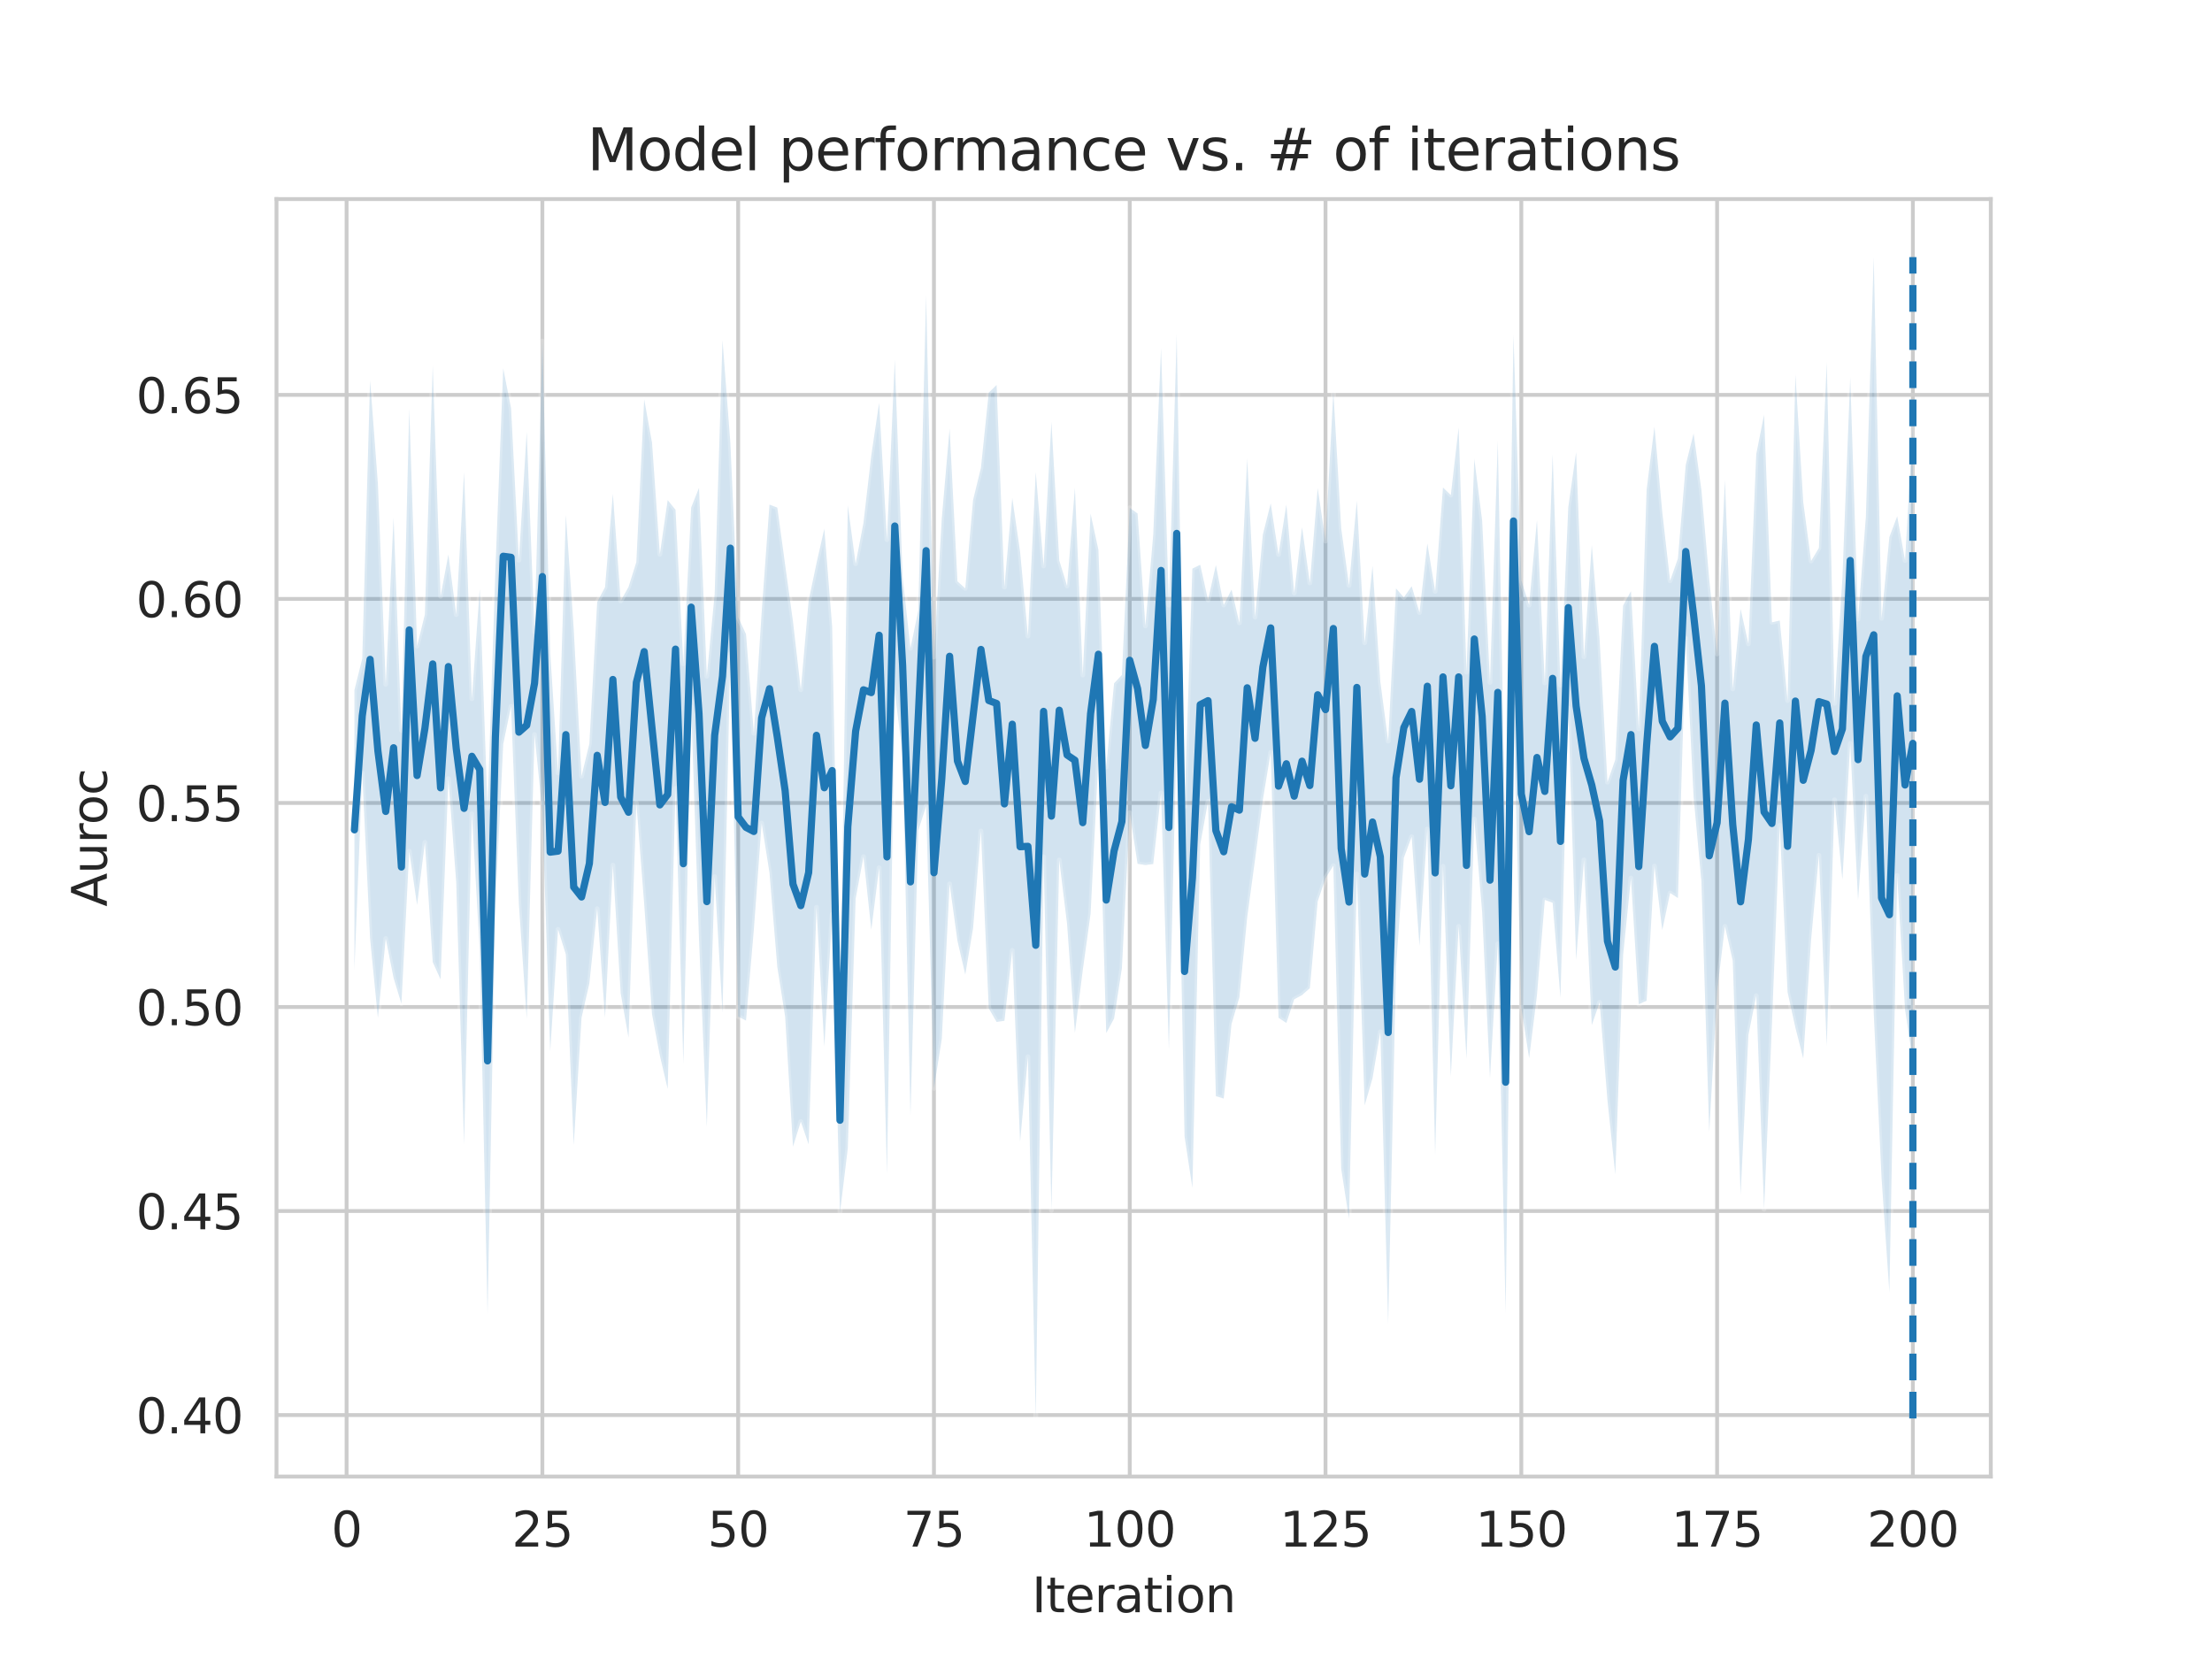 <?xml version="1.0" encoding="utf-8" standalone="no"?>
<!DOCTYPE svg PUBLIC "-//W3C//DTD SVG 1.1//EN"
  "http://www.w3.org/Graphics/SVG/1.1/DTD/svg11.dtd">
<svg xmlns:xlink="http://www.w3.org/1999/xlink" width="460.8pt" height="345.6pt" viewBox="0 0 460.8 345.6" xmlns="http://www.w3.org/2000/svg" version="1.1">
 <defs>
  <style type="text/css">*{stroke-linejoin: round; stroke-linecap: butt}</style>
 </defs>
 <g id="figure_1">
  <g id="patch_1">
   <path d="M 0 345.6 
L 460.8 345.6 
L 460.8 0 
L 0 0 
z
" style="fill: #ffffff"/>
  </g>
  <g id="axes_1">
   <g id="patch_2">
    <path d="M 57.6 307.584 
L 414.72 307.584 
L 414.72 41.472 
L 57.6 41.472 
z
" style="fill: #ffffff"/>
   </g>
   <g id="matplotlib.axis_1">
    <g id="xtick_1">
     <g id="line2d_1">
      <path d="M 72.201 307.584 
L 72.201 41.472 
" clip-path="url(#pc256400d12)" style="fill: none; stroke: #cccccc; stroke-width: 0.8; stroke-linecap: round"/>
     </g>
     <g id="text_1">
      <!-- 0 -->
      <g style="fill: #262626" transform="translate(69.02 322.182)scale(0.1 -0.1)">
       <defs>
        <path id="DejaVuSans-30" d="M 2034 4250 
Q 1547 4250 1301 3770 
Q 1056 3291 1056 2328 
Q 1056 1369 1301 889 
Q 1547 409 2034 409 
Q 2525 409 2770 889 
Q 3016 1369 3016 2328 
Q 3016 3291 2770 3770 
Q 2525 4250 2034 4250 
z
M 2034 4750 
Q 2819 4750 3233 4129 
Q 3647 3509 3647 2328 
Q 3647 1150 3233 529 
Q 2819 -91 2034 -91 
Q 1250 -91 836 529 
Q 422 1150 422 2328 
Q 422 3509 836 4129 
Q 1250 4750 2034 4750 
z
" transform="scale(0.016)"/>
       </defs>
       <use xlink:href="#DejaVuSans-30"/>
      </g>
     </g>
    </g>
    <g id="xtick_2">
     <g id="line2d_2">
      <path d="M 112.987 307.584 
L 112.987 41.472 
" clip-path="url(#pc256400d12)" style="fill: none; stroke: #cccccc; stroke-width: 0.8; stroke-linecap: round"/>
     </g>
     <g id="text_2">
      <!-- 25 -->
      <g style="fill: #262626" transform="translate(106.625 322.182)scale(0.1 -0.1)">
       <defs>
        <path id="DejaVuSans-32" d="M 1228 531 
L 3431 531 
L 3431 0 
L 469 0 
L 469 531 
Q 828 903 1448 1529 
Q 2069 2156 2228 2338 
Q 2531 2678 2651 2914 
Q 2772 3150 2772 3378 
Q 2772 3750 2511 3984 
Q 2250 4219 1831 4219 
Q 1534 4219 1204 4116 
Q 875 4013 500 3803 
L 500 4441 
Q 881 4594 1212 4672 
Q 1544 4750 1819 4750 
Q 2544 4750 2975 4387 
Q 3406 4025 3406 3419 
Q 3406 3131 3298 2873 
Q 3191 2616 2906 2266 
Q 2828 2175 2409 1742 
Q 1991 1309 1228 531 
z
" transform="scale(0.016)"/>
        <path id="DejaVuSans-35" d="M 691 4666 
L 3169 4666 
L 3169 4134 
L 1269 4134 
L 1269 2991 
Q 1406 3038 1543 3061 
Q 1681 3084 1819 3084 
Q 2600 3084 3056 2656 
Q 3513 2228 3513 1497 
Q 3513 744 3044 326 
Q 2575 -91 1722 -91 
Q 1428 -91 1123 -41 
Q 819 9 494 109 
L 494 744 
Q 775 591 1075 516 
Q 1375 441 1709 441 
Q 2250 441 2565 725 
Q 2881 1009 2881 1497 
Q 2881 1984 2565 2268 
Q 2250 2553 1709 2553 
Q 1456 2553 1204 2497 
Q 953 2441 691 2322 
L 691 4666 
z
" transform="scale(0.016)"/>
       </defs>
       <use xlink:href="#DejaVuSans-32"/>
       <use xlink:href="#DejaVuSans-35" x="63.623"/>
      </g>
     </g>
    </g>
    <g id="xtick_3">
     <g id="line2d_3">
      <path d="M 153.773 307.584 
L 153.773 41.472 
" clip-path="url(#pc256400d12)" style="fill: none; stroke: #cccccc; stroke-width: 0.8; stroke-linecap: round"/>
     </g>
     <g id="text_3">
      <!-- 50 -->
      <g style="fill: #262626" transform="translate(147.41 322.182)scale(0.1 -0.1)">
       <use xlink:href="#DejaVuSans-35"/>
       <use xlink:href="#DejaVuSans-30" x="63.623"/>
      </g>
     </g>
    </g>
    <g id="xtick_4">
     <g id="line2d_4">
      <path d="M 194.559 307.584 
L 194.559 41.472 
" clip-path="url(#pc256400d12)" style="fill: none; stroke: #cccccc; stroke-width: 0.8; stroke-linecap: round"/>
     </g>
     <g id="text_4">
      <!-- 75 -->
      <g style="fill: #262626" transform="translate(188.196 322.182)scale(0.1 -0.1)">
       <defs>
        <path id="DejaVuSans-37" d="M 525 4666 
L 3525 4666 
L 3525 4397 
L 1831 0 
L 1172 0 
L 2766 4134 
L 525 4134 
L 525 4666 
z
" transform="scale(0.016)"/>
       </defs>
       <use xlink:href="#DejaVuSans-37"/>
       <use xlink:href="#DejaVuSans-35" x="63.623"/>
      </g>
     </g>
    </g>
    <g id="xtick_5">
     <g id="line2d_5">
      <path d="M 235.344 307.584 
L 235.344 41.472 
" clip-path="url(#pc256400d12)" style="fill: none; stroke: #cccccc; stroke-width: 0.8; stroke-linecap: round"/>
     </g>
     <g id="text_5">
      <!-- 100 -->
      <g style="fill: #262626" transform="translate(225.801 322.182)scale(0.1 -0.1)">
       <defs>
        <path id="DejaVuSans-31" d="M 794 531 
L 1825 531 
L 1825 4091 
L 703 3866 
L 703 4441 
L 1819 4666 
L 2450 4666 
L 2450 531 
L 3481 531 
L 3481 0 
L 794 0 
L 794 531 
z
" transform="scale(0.016)"/>
       </defs>
       <use xlink:href="#DejaVuSans-31"/>
       <use xlink:href="#DejaVuSans-30" x="63.623"/>
       <use xlink:href="#DejaVuSans-30" x="127.246"/>
      </g>
     </g>
    </g>
    <g id="xtick_6">
     <g id="line2d_6">
      <path d="M 276.13 307.584 
L 276.13 41.472 
" clip-path="url(#pc256400d12)" style="fill: none; stroke: #cccccc; stroke-width: 0.8; stroke-linecap: round"/>
     </g>
     <g id="text_6">
      <!-- 125 -->
      <g style="fill: #262626" transform="translate(266.586 322.182)scale(0.1 -0.1)">
       <use xlink:href="#DejaVuSans-31"/>
       <use xlink:href="#DejaVuSans-32" x="63.623"/>
       <use xlink:href="#DejaVuSans-35" x="127.246"/>
      </g>
     </g>
    </g>
    <g id="xtick_7">
     <g id="line2d_7">
      <path d="M 316.916 307.584 
L 316.916 41.472 
" clip-path="url(#pc256400d12)" style="fill: none; stroke: #cccccc; stroke-width: 0.8; stroke-linecap: round"/>
     </g>
     <g id="text_7">
      <!-- 150 -->
      <g style="fill: #262626" transform="translate(307.372 322.182)scale(0.1 -0.1)">
       <use xlink:href="#DejaVuSans-31"/>
       <use xlink:href="#DejaVuSans-35" x="63.623"/>
       <use xlink:href="#DejaVuSans-30" x="127.246"/>
      </g>
     </g>
    </g>
    <g id="xtick_8">
     <g id="line2d_8">
      <path d="M 357.702 307.584 
L 357.702 41.472 
" clip-path="url(#pc256400d12)" style="fill: none; stroke: #cccccc; stroke-width: 0.8; stroke-linecap: round"/>
     </g>
     <g id="text_8">
      <!-- 175 -->
      <g style="fill: #262626" transform="translate(348.158 322.182)scale(0.1 -0.1)">
       <use xlink:href="#DejaVuSans-31"/>
       <use xlink:href="#DejaVuSans-37" x="63.623"/>
       <use xlink:href="#DejaVuSans-35" x="127.246"/>
      </g>
     </g>
    </g>
    <g id="xtick_9">
     <g id="line2d_9">
      <path d="M 398.487 307.584 
L 398.487 41.472 
" clip-path="url(#pc256400d12)" style="fill: none; stroke: #cccccc; stroke-width: 0.8; stroke-linecap: round"/>
     </g>
     <g id="text_9">
      <!-- 200 -->
      <g style="fill: #262626" transform="translate(388.944 322.182)scale(0.1 -0.1)">
       <use xlink:href="#DejaVuSans-32"/>
       <use xlink:href="#DejaVuSans-30" x="63.623"/>
       <use xlink:href="#DejaVuSans-30" x="127.246"/>
      </g>
     </g>
    </g>
    <g id="text_10">
     <!-- Iteration -->
     <g style="fill: #262626" transform="translate(214.951 335.861)scale(0.1 -0.1)">
      <defs>
       <path id="DejaVuSans-49" d="M 628 4666 
L 1259 4666 
L 1259 0 
L 628 0 
L 628 4666 
z
" transform="scale(0.016)"/>
       <path id="DejaVuSans-74" d="M 1172 4494 
L 1172 3500 
L 2356 3500 
L 2356 3053 
L 1172 3053 
L 1172 1153 
Q 1172 725 1289 603 
Q 1406 481 1766 481 
L 2356 481 
L 2356 0 
L 1766 0 
Q 1100 0 847 248 
Q 594 497 594 1153 
L 594 3053 
L 172 3053 
L 172 3500 
L 594 3500 
L 594 4494 
L 1172 4494 
z
" transform="scale(0.016)"/>
       <path id="DejaVuSans-65" d="M 3597 1894 
L 3597 1613 
L 953 1613 
Q 991 1019 1311 708 
Q 1631 397 2203 397 
Q 2534 397 2845 478 
Q 3156 559 3463 722 
L 3463 178 
Q 3153 47 2828 -22 
Q 2503 -91 2169 -91 
Q 1331 -91 842 396 
Q 353 884 353 1716 
Q 353 2575 817 3079 
Q 1281 3584 2069 3584 
Q 2775 3584 3186 3129 
Q 3597 2675 3597 1894 
z
M 3022 2063 
Q 3016 2534 2758 2815 
Q 2500 3097 2075 3097 
Q 1594 3097 1305 2825 
Q 1016 2553 972 2059 
L 3022 2063 
z
" transform="scale(0.016)"/>
       <path id="DejaVuSans-72" d="M 2631 2963 
Q 2534 3019 2420 3045 
Q 2306 3072 2169 3072 
Q 1681 3072 1420 2755 
Q 1159 2438 1159 1844 
L 1159 0 
L 581 0 
L 581 3500 
L 1159 3500 
L 1159 2956 
Q 1341 3275 1631 3429 
Q 1922 3584 2338 3584 
Q 2397 3584 2469 3576 
Q 2541 3569 2628 3553 
L 2631 2963 
z
" transform="scale(0.016)"/>
       <path id="DejaVuSans-61" d="M 2194 1759 
Q 1497 1759 1228 1600 
Q 959 1441 959 1056 
Q 959 750 1161 570 
Q 1363 391 1709 391 
Q 2188 391 2477 730 
Q 2766 1069 2766 1631 
L 2766 1759 
L 2194 1759 
z
M 3341 1997 
L 3341 0 
L 2766 0 
L 2766 531 
Q 2569 213 2275 61 
Q 1981 -91 1556 -91 
Q 1019 -91 701 211 
Q 384 513 384 1019 
Q 384 1609 779 1909 
Q 1175 2209 1959 2209 
L 2766 2209 
L 2766 2266 
Q 2766 2663 2505 2880 
Q 2244 3097 1772 3097 
Q 1472 3097 1187 3025 
Q 903 2953 641 2809 
L 641 3341 
Q 956 3463 1253 3523 
Q 1550 3584 1831 3584 
Q 2591 3584 2966 3190 
Q 3341 2797 3341 1997 
z
" transform="scale(0.016)"/>
       <path id="DejaVuSans-69" d="M 603 3500 
L 1178 3500 
L 1178 0 
L 603 0 
L 603 3500 
z
M 603 4863 
L 1178 4863 
L 1178 4134 
L 603 4134 
L 603 4863 
z
" transform="scale(0.016)"/>
       <path id="DejaVuSans-6f" d="M 1959 3097 
Q 1497 3097 1228 2736 
Q 959 2375 959 1747 
Q 959 1119 1226 758 
Q 1494 397 1959 397 
Q 2419 397 2687 759 
Q 2956 1122 2956 1747 
Q 2956 2369 2687 2733 
Q 2419 3097 1959 3097 
z
M 1959 3584 
Q 2709 3584 3137 3096 
Q 3566 2609 3566 1747 
Q 3566 888 3137 398 
Q 2709 -91 1959 -91 
Q 1206 -91 779 398 
Q 353 888 353 1747 
Q 353 2609 779 3096 
Q 1206 3584 1959 3584 
z
" transform="scale(0.016)"/>
       <path id="DejaVuSans-6e" d="M 3513 2113 
L 3513 0 
L 2938 0 
L 2938 2094 
Q 2938 2591 2744 2837 
Q 2550 3084 2163 3084 
Q 1697 3084 1428 2787 
Q 1159 2491 1159 1978 
L 1159 0 
L 581 0 
L 581 3500 
L 1159 3500 
L 1159 2956 
Q 1366 3272 1645 3428 
Q 1925 3584 2291 3584 
Q 2894 3584 3203 3211 
Q 3513 2838 3513 2113 
z
" transform="scale(0.016)"/>
      </defs>
      <use xlink:href="#DejaVuSans-49"/>
      <use xlink:href="#DejaVuSans-74" x="29.492"/>
      <use xlink:href="#DejaVuSans-65" x="68.701"/>
      <use xlink:href="#DejaVuSans-72" x="130.225"/>
      <use xlink:href="#DejaVuSans-61" x="171.338"/>
      <use xlink:href="#DejaVuSans-74" x="232.617"/>
      <use xlink:href="#DejaVuSans-69" x="271.826"/>
      <use xlink:href="#DejaVuSans-6f" x="299.609"/>
      <use xlink:href="#DejaVuSans-6e" x="360.791"/>
     </g>
    </g>
   </g>
   <g id="matplotlib.axis_2">
    <g id="ytick_1">
     <g id="line2d_10">
      <path d="M 57.6 294.785 
L 414.72 294.785 
" clip-path="url(#pc256400d12)" style="fill: none; stroke: #cccccc; stroke-width: 0.8; stroke-linecap: round"/>
     </g>
     <g id="text_11">
      <!-- 0.40 -->
      <g style="fill: #262626" transform="translate(28.334 298.584)scale(0.1 -0.1)">
       <defs>
        <path id="DejaVuSans-2e" d="M 684 794 
L 1344 794 
L 1344 0 
L 684 0 
L 684 794 
z
" transform="scale(0.016)"/>
        <path id="DejaVuSans-34" d="M 2419 4116 
L 825 1625 
L 2419 1625 
L 2419 4116 
z
M 2253 4666 
L 3047 4666 
L 3047 1625 
L 3713 1625 
L 3713 1100 
L 3047 1100 
L 3047 0 
L 2419 0 
L 2419 1100 
L 313 1100 
L 313 1709 
L 2253 4666 
z
" transform="scale(0.016)"/>
       </defs>
       <use xlink:href="#DejaVuSans-30"/>
       <use xlink:href="#DejaVuSans-2e" x="63.623"/>
       <use xlink:href="#DejaVuSans-34" x="95.41"/>
       <use xlink:href="#DejaVuSans-30" x="159.033"/>
      </g>
     </g>
    </g>
    <g id="ytick_2">
     <g id="line2d_11">
      <path d="M 57.6 252.279 
L 414.72 252.279 
" clip-path="url(#pc256400d12)" style="fill: none; stroke: #cccccc; stroke-width: 0.8; stroke-linecap: round"/>
     </g>
     <g id="text_12">
      <!-- 0.45 -->
      <g style="fill: #262626" transform="translate(28.334 256.079)scale(0.1 -0.1)">
       <use xlink:href="#DejaVuSans-30"/>
       <use xlink:href="#DejaVuSans-2e" x="63.623"/>
       <use xlink:href="#DejaVuSans-34" x="95.41"/>
       <use xlink:href="#DejaVuSans-35" x="159.033"/>
      </g>
     </g>
    </g>
    <g id="ytick_3">
     <g id="line2d_12">
      <path d="M 57.6 209.774 
L 414.72 209.774 
" clip-path="url(#pc256400d12)" style="fill: none; stroke: #cccccc; stroke-width: 0.8; stroke-linecap: round"/>
     </g>
     <g id="text_13">
      <!-- 0.50 -->
      <g style="fill: #262626" transform="translate(28.334 213.573)scale(0.1 -0.1)">
       <use xlink:href="#DejaVuSans-30"/>
       <use xlink:href="#DejaVuSans-2e" x="63.623"/>
       <use xlink:href="#DejaVuSans-35" x="95.41"/>
       <use xlink:href="#DejaVuSans-30" x="159.033"/>
      </g>
     </g>
    </g>
    <g id="ytick_4">
     <g id="line2d_13">
      <path d="M 57.6 167.269 
L 414.72 167.269 
" clip-path="url(#pc256400d12)" style="fill: none; stroke: #cccccc; stroke-width: 0.8; stroke-linecap: round"/>
     </g>
     <g id="text_14">
      <!-- 0.55 -->
      <g style="fill: #262626" transform="translate(28.334 171.068)scale(0.1 -0.1)">
       <use xlink:href="#DejaVuSans-30"/>
       <use xlink:href="#DejaVuSans-2e" x="63.623"/>
       <use xlink:href="#DejaVuSans-35" x="95.41"/>
       <use xlink:href="#DejaVuSans-35" x="159.033"/>
      </g>
     </g>
    </g>
    <g id="ytick_5">
     <g id="line2d_14">
      <path d="M 57.6 124.764 
L 414.72 124.764 
" clip-path="url(#pc256400d12)" style="fill: none; stroke: #cccccc; stroke-width: 0.8; stroke-linecap: round"/>
     </g>
     <g id="text_15">
      <!-- 0.60 -->
      <g style="fill: #262626" transform="translate(28.334 128.563)scale(0.1 -0.1)">
       <defs>
        <path id="DejaVuSans-36" d="M 2113 2584 
Q 1688 2584 1439 2293 
Q 1191 2003 1191 1497 
Q 1191 994 1439 701 
Q 1688 409 2113 409 
Q 2538 409 2786 701 
Q 3034 994 3034 1497 
Q 3034 2003 2786 2293 
Q 2538 2584 2113 2584 
z
M 3366 4563 
L 3366 3988 
Q 3128 4100 2886 4159 
Q 2644 4219 2406 4219 
Q 1781 4219 1451 3797 
Q 1122 3375 1075 2522 
Q 1259 2794 1537 2939 
Q 1816 3084 2150 3084 
Q 2853 3084 3261 2657 
Q 3669 2231 3669 1497 
Q 3669 778 3244 343 
Q 2819 -91 2113 -91 
Q 1303 -91 875 529 
Q 447 1150 447 2328 
Q 447 3434 972 4092 
Q 1497 4750 2381 4750 
Q 2619 4750 2861 4703 
Q 3103 4656 3366 4563 
z
" transform="scale(0.016)"/>
       </defs>
       <use xlink:href="#DejaVuSans-30"/>
       <use xlink:href="#DejaVuSans-2e" x="63.623"/>
       <use xlink:href="#DejaVuSans-36" x="95.41"/>
       <use xlink:href="#DejaVuSans-30" x="159.033"/>
      </g>
     </g>
    </g>
    <g id="ytick_6">
     <g id="line2d_15">
      <path d="M 57.6 82.259 
L 414.72 82.259 
" clip-path="url(#pc256400d12)" style="fill: none; stroke: #cccccc; stroke-width: 0.8; stroke-linecap: round"/>
     </g>
     <g id="text_16">
      <!-- 0.65 -->
      <g style="fill: #262626" transform="translate(28.334 86.058)scale(0.1 -0.1)">
       <use xlink:href="#DejaVuSans-30"/>
       <use xlink:href="#DejaVuSans-2e" x="63.623"/>
       <use xlink:href="#DejaVuSans-36" x="95.41"/>
       <use xlink:href="#DejaVuSans-35" x="159.033"/>
      </g>
     </g>
    </g>
    <g id="text_17">
     <!-- Auroc -->
     <g style="fill: #262626" transform="translate(22.255 188.869)rotate(-90)scale(0.1 -0.1)">
      <defs>
       <path id="DejaVuSans-41" d="M 2188 4044 
L 1331 1722 
L 3047 1722 
L 2188 4044 
z
M 1831 4666 
L 2547 4666 
L 4325 0 
L 3669 0 
L 3244 1197 
L 1141 1197 
L 716 0 
L 50 0 
L 1831 4666 
z
" transform="scale(0.016)"/>
       <path id="DejaVuSans-75" d="M 544 1381 
L 544 3500 
L 1119 3500 
L 1119 1403 
Q 1119 906 1312 657 
Q 1506 409 1894 409 
Q 2359 409 2629 706 
Q 2900 1003 2900 1516 
L 2900 3500 
L 3475 3500 
L 3475 0 
L 2900 0 
L 2900 538 
Q 2691 219 2414 64 
Q 2138 -91 1772 -91 
Q 1169 -91 856 284 
Q 544 659 544 1381 
z
M 1991 3584 
L 1991 3584 
z
" transform="scale(0.016)"/>
       <path id="DejaVuSans-63" d="M 3122 3366 
L 3122 2828 
Q 2878 2963 2633 3030 
Q 2388 3097 2138 3097 
Q 1578 3097 1268 2742 
Q 959 2388 959 1747 
Q 959 1106 1268 751 
Q 1578 397 2138 397 
Q 2388 397 2633 464 
Q 2878 531 3122 666 
L 3122 134 
Q 2881 22 2623 -34 
Q 2366 -91 2075 -91 
Q 1284 -91 818 406 
Q 353 903 353 1747 
Q 353 2603 823 3093 
Q 1294 3584 2113 3584 
Q 2378 3584 2631 3529 
Q 2884 3475 3122 3366 
z
" transform="scale(0.016)"/>
      </defs>
      <use xlink:href="#DejaVuSans-41"/>
      <use xlink:href="#DejaVuSans-75" x="68.408"/>
      <use xlink:href="#DejaVuSans-72" x="131.787"/>
      <use xlink:href="#DejaVuSans-6f" x="170.65"/>
      <use xlink:href="#DejaVuSans-63" x="231.832"/>
     </g>
    </g>
   </g>
   <g id="PolyCollection_1">
    <defs>
     <path id="mfbe011812e" d="M 73.833 -201.84 
L 73.833 -143.622 
L 75.464 -184.538 
L 77.096 -150.088 
L 78.727 -133.551 
L 80.358 -150.085 
L 81.99 -141.876 
L 83.621 -136.513 
L 85.253 -168.291 
L 86.884 -157.083 
L 88.516 -170.117 
L 90.147 -145.172 
L 91.778 -141.582 
L 93.41 -183.397 
L 95.041 -161.806 
L 96.673 -107.163 
L 98.304 -176.059 
L 99.936 -147.674 
L 101.567 -71.908 
L 103.198 -157.196 
L 104.83 -190.578 
L 106.461 -198.452 
L 108.093 -157.26 
L 109.724 -133.386 
L 111.356 -192.583 
L 112.987 -176.422 
L 114.618 -126.576 
L 116.25 -151.998 
L 117.881 -146.765 
L 119.513 -107.026 
L 121.144 -133.583 
L 122.776 -140.752 
L 124.407 -156.31 
L 126.038 -133.614 
L 127.67 -165.375 
L 129.301 -138.671 
L 130.933 -129.468 
L 132.564 -178.334 
L 134.196 -157.307 
L 135.827 -134.344 
L 137.458 -125.716 
L 139.09 -118.755 
L 140.721 -181.347 
L 142.353 -124.014 
L 143.984 -198.36 
L 145.616 -149.903 
L 147.247 -110.826 
L 148.879 -162.964 
L 150.51 -134.661 
L 152.141 -209.375 
L 153.773 -133.838 
L 155.404 -132.991 
L 157.036 -151.923 
L 158.667 -174.135 
L 160.299 -163.786 
L 161.93 -144.172 
L 163.561 -133.813 
L 165.193 -106.74 
L 166.824 -111.954 
L 168.456 -107.211 
L 170.087 -156.598 
L 171.719 -127.567 
L 173.35 -155.078 
L 174.981 -92.957 
L 176.613 -106.405 
L 178.244 -158.395 
L 179.876 -167.141 
L 181.507 -151.907 
L 183.139 -164.839 
L 184.77 -100.991 
L 186.401 -201.38 
L 188.033 -188.549 
L 189.664 -113.233 
L 191.296 -172.61 
L 192.927 -177.667 
L 194.559 -118.88 
L 196.19 -129.186 
L 197.821 -161.459 
L 199.453 -149.624 
L 201.084 -142.578 
L 202.716 -152.28 
L 204.347 -172.486 
L 205.979 -135.533 
L 207.61 -132.71 
L 209.241 -132.951 
L 210.873 -147.615 
L 212.504 -107.778 
L 214.136 -125.468 
L 215.767 -50.112 
L 217.399 -167.114 
L 219.03 -93.46 
L 220.661 -166.445 
L 222.293 -153.124 
L 223.924 -130.447 
L 225.556 -143.476 
L 227.187 -155.251 
L 228.819 -187.571 
L 230.45 -130.395 
L 232.081 -133.419 
L 233.713 -143.927 
L 235.344 -176.29 
L 236.976 -165.656 
L 238.607 -165.392 
L 240.239 -165.61 
L 241.87 -180.411 
L 243.501 -126.93 
L 245.133 -192.985 
L 246.764 -108.884 
L 248.396 -98.141 
L 250.027 -169.67 
L 251.659 -178.665 
L 253.29 -117.256 
L 254.921 -116.749 
L 256.553 -132.308 
L 258.184 -137.829 
L 259.816 -154.544 
L 261.447 -166.544 
L 263.079 -179.031 
L 264.71 -188.862 
L 266.341 -133.575 
L 267.973 -132.499 
L 269.604 -137.424 
L 271.236 -138.301 
L 272.867 -139.755 
L 274.499 -157.82 
L 276.13 -162.666 
L 277.761 -165.268 
L 279.393 -102.136 
L 281.024 -91.718 
L 282.656 -163.533 
L 284.287 -115.346 
L 285.919 -120.981 
L 287.55 -130.668 
L 289.181 -69.828 
L 290.813 -144.136 
L 292.444 -166.895 
L 294.076 -171.298 
L 295.707 -148.547 
L 297.339 -172.904 
L 298.97 -105.109 
L 300.601 -165.136 
L 302.233 -121.348 
L 303.864 -152.618 
L 305.496 -125.04 
L 307.127 -174.959 
L 308.759 -155.629 
L 310.39 -121.053 
L 312.021 -148.983 
L 313.653 -72.082 
L 315.284 -198.263 
L 316.916 -135.693 
L 318.547 -125.151 
L 320.179 -138.318 
L 321.81 -158.127 
L 323.441 -157.54 
L 325.073 -137.772 
L 326.704 -198.08 
L 328.336 -145.628 
L 329.967 -166.477 
L 331.599 -132.05 
L 333.23 -136.806 
L 334.862 -116.424 
L 336.493 -100.952 
L 338.124 -146.646 
L 339.756 -162.692 
L 341.387 -136.405 
L 343.019 -137.136 
L 344.65 -165.2 
L 346.282 -151.837 
L 347.913 -159.576 
L 349.544 -158.52 
L 351.176 -212.646 
L 352.807 -179.645 
L 354.439 -161.977 
L 356.07 -109.825 
L 357.702 -139.06 
L 359.333 -152.623 
L 360.964 -145.478 
L 362.596 -96.744 
L 364.227 -130.007 
L 365.859 -138.171 
L 367.49 -93.689 
L 369.122 -132.161 
L 370.753 -173.661 
L 372.384 -138.929 
L 374.016 -131.527 
L 375.647 -125.107 
L 377.279 -149.792 
L 378.91 -167.428 
L 380.542 -127.726 
L 382.173 -178.995 
L 383.804 -162.357 
L 385.436 -190.692 
L 387.067 -158.105 
L 388.699 -179.729 
L 390.33 -134.677 
L 391.962 -100.247 
L 393.593 -76.376 
L 395.224 -163.211 
L 396.856 -135.297 
L 398.487 -124.612 
L 398.487 -256.877 
L 398.487 -256.877 
L 396.856 -228.842 
L 395.224 -238.064 
L 393.593 -233.716 
L 391.962 -216.802 
L 390.33 -292.032 
L 388.699 -237.988 
L 387.067 -216.607 
L 385.436 -266.993 
L 383.804 -225.138 
L 382.173 -199.084 
L 380.542 -270.138 
L 378.91 -231.442 
L 377.279 -228.727 
L 375.647 -240.993 
L 374.016 -267.578 
L 372.384 -199.661 
L 370.753 -216.332 
L 369.122 -215.956 
L 367.49 -259.211 
L 365.859 -250.977 
L 364.227 -211.471 
L 362.596 -218.732 
L 360.964 -202.087 
L 359.333 -245.612 
L 357.702 -209.37 
L 356.07 -224.814 
L 354.439 -243.458 
L 352.807 -255.298 
L 351.176 -248.768 
L 349.544 -229.252 
L 347.913 -224.616 
L 346.282 -238.864 
L 344.65 -256.708 
L 343.019 -243.52 
L 341.387 -193.763 
L 339.756 -222.445 
L 338.124 -219.451 
L 336.493 -187.351 
L 334.862 -182.653 
L 333.23 -212.298 
L 331.599 -232.033 
L 329.967 -208.79 
L 328.336 -251.382 
L 326.704 -239.965 
L 325.073 -202.872 
L 323.441 -251.028 
L 321.81 -203.343 
L 320.179 -237.277 
L 318.547 -219.547 
L 316.916 -224.716 
L 315.284 -275.87 
L 313.653 -168.234 
L 312.021 -253.748 
L 310.39 -203.434 
L 308.759 -237.121 
L 307.127 -250.006 
L 305.496 -205.587 
L 303.864 -256.551 
L 302.233 -242.466 
L 300.601 -244.038 
L 298.97 -222.414 
L 297.339 -232.39 
L 295.707 -217.998 
L 294.076 -223.469 
L 292.444 -221.148 
L 290.813 -223.032 
L 289.181 -191.204 
L 287.55 -203.566 
L 285.919 -227.735 
L 284.287 -211.689 
L 282.656 -241.255 
L 281.024 -223.653 
L 279.393 -235.558 
L 277.761 -264.065 
L 276.13 -232.881 
L 274.499 -243.917 
L 272.867 -224.167 
L 271.236 -235.766 
L 269.604 -222.054 
L 267.973 -240.484 
L 266.341 -230.086 
L 264.71 -240.717 
L 263.079 -234.249 
L 261.447 -217.051 
L 259.816 -250.091 
L 258.184 -215.836 
L 256.553 -222.771 
L 254.921 -219.57 
L 253.29 -227.882 
L 251.659 -220.61 
L 250.027 -227.942 
L 248.396 -227.146 
L 246.764 -177.572 
L 245.133 -275.975 
L 243.501 -219.532 
L 241.87 -273.113 
L 240.239 -234.163 
L 238.607 -215.222 
L 236.976 -238.622 
L 235.344 -239.814 
L 233.713 -204.994 
L 232.081 -203.251 
L 230.45 -185.817 
L 228.819 -231.051 
L 227.187 -238.583 
L 225.556 -204.979 
L 223.924 -243.999 
L 222.293 -223.529 
L 220.661 -228.855 
L 219.03 -257.717 
L 217.399 -227.697 
L 215.767 -247.257 
L 214.136 -213.116 
L 212.504 -230.649 
L 210.873 -241.856 
L 209.241 -223.311 
L 207.61 -265.404 
L 205.979 -263.81 
L 204.347 -248.129 
L 202.716 -241.455 
L 201.084 -223.028 
L 199.453 -224.502 
L 197.821 -256.308 
L 196.19 -237.586 
L 194.559 -208.717 
L 192.927 -284.1 
L 191.296 -218.431 
L 189.664 -210.548 
L 188.033 -225.422 
L 186.401 -270.655 
L 184.77 -233.191 
L 183.139 -261.693 
L 181.507 -250.728 
L 179.876 -236.661 
L 178.244 -228.164 
L 176.613 -240.324 
L 174.981 -131.51 
L 173.35 -215.061 
L 171.719 -235.432 
L 170.087 -228.237 
L 168.456 -220.452 
L 166.824 -201.919 
L 165.193 -216.09 
L 163.561 -227.913 
L 161.93 -239.858 
L 160.299 -240.477 
L 158.667 -217.981 
L 157.036 -192.859 
L 155.404 -213.498 
L 153.773 -217.019 
L 152.141 -253.44 
L 150.51 -274.761 
L 148.879 -221.863 
L 147.247 -204.729 
L 145.616 -243.965 
L 143.984 -239.878 
L 142.353 -207.328 
L 140.721 -239.401 
L 139.09 -241.426 
L 137.458 -230.135 
L 135.827 -253.376 
L 134.196 -262.407 
L 132.564 -228.513 
L 130.933 -223.32 
L 129.301 -220.413 
L 127.67 -242.726 
L 126.038 -223.266 
L 124.407 -220.192 
L 122.776 -190.678 
L 121.144 -183.901 
L 119.513 -214.58 
L 117.881 -238.355 
L 116.25 -184.594 
L 114.618 -209.593 
L 112.987 -274.546 
L 111.356 -213.971 
L 109.724 -255.643 
L 108.093 -228.903 
L 106.461 -260.549 
L 104.83 -268.861 
L 103.198 -226.815 
L 101.567 -177.294 
L 99.936 -222.919 
L 98.304 -200.042 
L 96.673 -247.244 
L 95.041 -217.559 
L 93.41 -230.079 
L 91.778 -221.391 
L 90.147 -269.399 
L 88.516 -217.619 
L 86.884 -210.998 
L 85.253 -260.468 
L 83.621 -193.462 
L 81.99 -237.784 
L 80.358 -203.045 
L 78.727 -244.757 
L 77.096 -266.391 
L 75.464 -208.391 
L 73.833 -201.84 
z
" style="stroke: #ffffff; stroke-opacity: 0.2"/>
    </defs>
    <g clip-path="url(#pc256400d12)">
     <use xlink:href="#mfbe011812e" x="0" y="345.6" style="fill: #1f77b4; fill-opacity: 0.2; stroke: #ffffff; stroke-opacity: 0.2"/>
    </g>
   </g>
   <g id="line2d_16">
    <path d="M 73.833 172.869 
L 75.464 149.136 
L 77.096 137.361 
L 78.727 156.446 
L 80.358 169.035 
L 81.99 155.77 
L 83.621 180.613 
L 85.253 131.221 
L 86.884 161.559 
L 88.516 151.732 
L 90.147 138.314 
L 91.778 164.114 
L 93.41 138.862 
L 95.041 155.918 
L 96.673 168.397 
L 98.304 157.549 
L 99.936 160.304 
L 101.567 220.999 
L 103.198 153.594 
L 104.83 115.88 
L 106.461 116.099 
L 108.093 152.518 
L 109.724 151.086 
L 111.356 142.323 
L 112.987 120.116 
L 114.618 177.515 
L 116.25 177.304 
L 117.881 153.04 
L 119.513 184.797 
L 121.144 186.858 
L 122.776 179.885 
L 124.407 157.349 
L 126.038 167.16 
L 127.67 141.549 
L 129.301 166.058 
L 130.933 169.206 
L 132.564 142.177 
L 134.196 135.743 
L 137.458 167.675 
L 139.09 165.509 
L 140.721 135.226 
L 142.353 179.929 
L 143.984 126.481 
L 145.616 148.666 
L 147.247 187.822 
L 148.879 153.187 
L 150.51 140.889 
L 152.141 114.192 
L 153.773 170.171 
L 155.404 172.355 
L 157.036 173.209 
L 158.667 149.542 
L 160.299 143.469 
L 161.93 153.585 
L 163.561 164.737 
L 165.193 184.185 
L 166.824 188.663 
L 168.456 181.769 
L 170.087 153.183 
L 171.719 164.101 
L 173.35 160.53 
L 174.981 233.366 
L 176.613 172.235 
L 178.244 152.321 
L 179.876 143.699 
L 181.507 144.283 
L 183.139 132.334 
L 184.77 178.509 
L 186.401 109.582 
L 188.033 138.614 
L 189.664 183.71 
L 192.927 114.717 
L 194.559 181.801 
L 196.19 162.214 
L 197.821 136.716 
L 199.453 158.537 
L 201.084 162.797 
L 204.347 135.293 
L 205.979 145.929 
L 207.61 146.543 
L 209.241 167.469 
L 210.873 150.864 
L 212.504 176.387 
L 214.136 176.308 
L 215.767 196.916 
L 217.399 148.194 
L 219.03 170.011 
L 220.661 147.95 
L 222.293 157.273 
L 223.924 158.377 
L 225.556 171.372 
L 227.187 148.683 
L 228.819 136.289 
L 230.45 187.494 
L 232.081 177.265 
L 233.713 171.139 
L 235.344 137.548 
L 236.976 143.461 
L 238.607 155.293 
L 240.239 145.714 
L 241.87 118.838 
L 243.501 172.369 
L 245.133 111.12 
L 246.764 202.372 
L 248.396 182.956 
L 250.027 146.794 
L 251.659 145.963 
L 253.29 173.031 
L 254.921 177.441 
L 256.553 168.061 
L 258.184 168.768 
L 259.816 143.282 
L 261.447 153.803 
L 263.079 138.96 
L 264.71 130.81 
L 266.341 163.769 
L 267.973 159.109 
L 269.604 165.861 
L 271.236 158.567 
L 272.867 163.639 
L 274.499 144.732 
L 276.13 147.826 
L 277.761 130.933 
L 279.393 176.753 
L 281.024 187.915 
L 282.656 143.206 
L 284.287 182.083 
L 285.919 171.242 
L 287.55 178.483 
L 289.181 215.084 
L 290.813 162.016 
L 292.444 151.578 
L 294.076 148.216 
L 295.707 162.328 
L 297.339 142.953 
L 298.97 181.839 
L 300.601 141.013 
L 302.233 163.693 
L 303.864 141.015 
L 305.496 180.286 
L 307.127 133.118 
L 308.759 149.225 
L 310.39 183.356 
L 312.021 144.234 
L 313.653 225.442 
L 315.284 108.533 
L 316.916 165.396 
L 318.547 173.251 
L 320.179 157.803 
L 321.81 164.865 
L 323.441 141.316 
L 325.073 175.278 
L 326.704 126.577 
L 328.336 147.095 
L 329.967 157.967 
L 331.599 163.559 
L 333.23 171.048 
L 334.862 196.061 
L 336.493 201.448 
L 338.124 162.551 
L 339.756 153.031 
L 341.387 180.516 
L 343.019 155.272 
L 344.65 134.646 
L 346.282 150.25 
L 347.913 153.504 
L 349.544 151.714 
L 351.176 114.893 
L 352.807 128.128 
L 354.439 142.883 
L 356.07 178.28 
L 357.702 171.385 
L 359.333 146.482 
L 360.964 171.817 
L 362.596 187.862 
L 364.227 174.861 
L 365.859 151.026 
L 367.49 169.15 
L 369.122 171.542 
L 370.753 150.603 
L 372.384 176.305 
L 374.016 146.047 
L 375.647 162.55 
L 377.279 156.34 
L 378.91 146.165 
L 380.542 146.668 
L 382.173 156.561 
L 383.804 151.852 
L 385.436 116.758 
L 387.067 158.244 
L 388.699 136.741 
L 390.33 132.245 
L 391.962 187.075 
L 393.593 190.554 
L 395.224 144.962 
L 396.856 163.53 
L 398.487 154.855 
L 398.487 154.855 
" clip-path="url(#pc256400d12)" style="fill: none; stroke: #1f77b4; stroke-width: 1.5; stroke-linecap: round"/>
   </g>
   <g id="LineCollection_1">
    <path d="M 398.487 295.488 
L 398.487 53.568 
" clip-path="url(#pc256400d12)" style="fill: none; stroke-dasharray: 5.55,2.4; stroke-dashoffset: 0; stroke: #1f77b4; stroke-width: 1.5"/>
   </g>
   <g id="patch_3">
    <path d="M 57.6 307.584 
L 57.6 41.472 
" style="fill: none; stroke: #cccccc; stroke-width: 0.8; stroke-linejoin: miter; stroke-linecap: square"/>
   </g>
   <g id="patch_4">
    <path d="M 414.72 307.584 
L 414.72 41.472 
" style="fill: none; stroke: #cccccc; stroke-width: 0.8; stroke-linejoin: miter; stroke-linecap: square"/>
   </g>
   <g id="patch_5">
    <path d="M 57.6 307.584 
L 414.72 307.584 
" style="fill: none; stroke: #cccccc; stroke-width: 0.8; stroke-linejoin: miter; stroke-linecap: square"/>
   </g>
   <g id="patch_6">
    <path d="M 57.6 41.472 
L 414.72 41.472 
" style="fill: none; stroke: #cccccc; stroke-width: 0.8; stroke-linejoin: miter; stroke-linecap: square"/>
   </g>
   <g id="text_18">
    <!-- Model performance vs. # of iterations -->
    <g style="fill: #262626" transform="translate(122.315 35.472)scale(0.12 -0.12)">
     <defs>
      <path id="DejaVuSans-4d" d="M 628 4666 
L 1569 4666 
L 2759 1491 
L 3956 4666 
L 4897 4666 
L 4897 0 
L 4281 0 
L 4281 4097 
L 3078 897 
L 2444 897 
L 1241 4097 
L 1241 0 
L 628 0 
L 628 4666 
z
" transform="scale(0.016)"/>
      <path id="DejaVuSans-64" d="M 2906 2969 
L 2906 4863 
L 3481 4863 
L 3481 0 
L 2906 0 
L 2906 525 
Q 2725 213 2448 61 
Q 2172 -91 1784 -91 
Q 1150 -91 751 415 
Q 353 922 353 1747 
Q 353 2572 751 3078 
Q 1150 3584 1784 3584 
Q 2172 3584 2448 3432 
Q 2725 3281 2906 2969 
z
M 947 1747 
Q 947 1113 1208 752 
Q 1469 391 1925 391 
Q 2381 391 2643 752 
Q 2906 1113 2906 1747 
Q 2906 2381 2643 2742 
Q 2381 3103 1925 3103 
Q 1469 3103 1208 2742 
Q 947 2381 947 1747 
z
" transform="scale(0.016)"/>
      <path id="DejaVuSans-6c" d="M 603 4863 
L 1178 4863 
L 1178 0 
L 603 0 
L 603 4863 
z
" transform="scale(0.016)"/>
      <path id="DejaVuSans-20" transform="scale(0.016)"/>
      <path id="DejaVuSans-70" d="M 1159 525 
L 1159 -1331 
L 581 -1331 
L 581 3500 
L 1159 3500 
L 1159 2969 
Q 1341 3281 1617 3432 
Q 1894 3584 2278 3584 
Q 2916 3584 3314 3078 
Q 3713 2572 3713 1747 
Q 3713 922 3314 415 
Q 2916 -91 2278 -91 
Q 1894 -91 1617 61 
Q 1341 213 1159 525 
z
M 3116 1747 
Q 3116 2381 2855 2742 
Q 2594 3103 2138 3103 
Q 1681 3103 1420 2742 
Q 1159 2381 1159 1747 
Q 1159 1113 1420 752 
Q 1681 391 2138 391 
Q 2594 391 2855 752 
Q 3116 1113 3116 1747 
z
" transform="scale(0.016)"/>
      <path id="DejaVuSans-66" d="M 2375 4863 
L 2375 4384 
L 1825 4384 
Q 1516 4384 1395 4259 
Q 1275 4134 1275 3809 
L 1275 3500 
L 2222 3500 
L 2222 3053 
L 1275 3053 
L 1275 0 
L 697 0 
L 697 3053 
L 147 3053 
L 147 3500 
L 697 3500 
L 697 3744 
Q 697 4328 969 4595 
Q 1241 4863 1831 4863 
L 2375 4863 
z
" transform="scale(0.016)"/>
      <path id="DejaVuSans-6d" d="M 3328 2828 
Q 3544 3216 3844 3400 
Q 4144 3584 4550 3584 
Q 5097 3584 5394 3201 
Q 5691 2819 5691 2113 
L 5691 0 
L 5113 0 
L 5113 2094 
Q 5113 2597 4934 2840 
Q 4756 3084 4391 3084 
Q 3944 3084 3684 2787 
Q 3425 2491 3425 1978 
L 3425 0 
L 2847 0 
L 2847 2094 
Q 2847 2600 2669 2842 
Q 2491 3084 2119 3084 
Q 1678 3084 1418 2786 
Q 1159 2488 1159 1978 
L 1159 0 
L 581 0 
L 581 3500 
L 1159 3500 
L 1159 2956 
Q 1356 3278 1631 3431 
Q 1906 3584 2284 3584 
Q 2666 3584 2933 3390 
Q 3200 3197 3328 2828 
z
" transform="scale(0.016)"/>
      <path id="DejaVuSans-76" d="M 191 3500 
L 800 3500 
L 1894 563 
L 2988 3500 
L 3597 3500 
L 2284 0 
L 1503 0 
L 191 3500 
z
" transform="scale(0.016)"/>
      <path id="DejaVuSans-73" d="M 2834 3397 
L 2834 2853 
Q 2591 2978 2328 3040 
Q 2066 3103 1784 3103 
Q 1356 3103 1142 2972 
Q 928 2841 928 2578 
Q 928 2378 1081 2264 
Q 1234 2150 1697 2047 
L 1894 2003 
Q 2506 1872 2764 1633 
Q 3022 1394 3022 966 
Q 3022 478 2636 193 
Q 2250 -91 1575 -91 
Q 1294 -91 989 -36 
Q 684 19 347 128 
L 347 722 
Q 666 556 975 473 
Q 1284 391 1588 391 
Q 1994 391 2212 530 
Q 2431 669 2431 922 
Q 2431 1156 2273 1281 
Q 2116 1406 1581 1522 
L 1381 1569 
Q 847 1681 609 1914 
Q 372 2147 372 2553 
Q 372 3047 722 3315 
Q 1072 3584 1716 3584 
Q 2034 3584 2315 3537 
Q 2597 3491 2834 3397 
z
" transform="scale(0.016)"/>
      <path id="DejaVuSans-23" d="M 3272 2816 
L 2363 2816 
L 2100 1772 
L 3016 1772 
L 3272 2816 
z
M 2803 4594 
L 2478 3297 
L 3391 3297 
L 3719 4594 
L 4219 4594 
L 3897 3297 
L 4872 3297 
L 4872 2816 
L 3775 2816 
L 3519 1772 
L 4513 1772 
L 4513 1294 
L 3397 1294 
L 3072 0 
L 2572 0 
L 2894 1294 
L 1978 1294 
L 1656 0 
L 1153 0 
L 1478 1294 
L 494 1294 
L 494 1772 
L 1594 1772 
L 1856 2816 
L 850 2816 
L 850 3297 
L 1978 3297 
L 2297 4594 
L 2803 4594 
z
" transform="scale(0.016)"/>
     </defs>
     <use xlink:href="#DejaVuSans-4d"/>
     <use xlink:href="#DejaVuSans-6f" x="86.279"/>
     <use xlink:href="#DejaVuSans-64" x="147.461"/>
     <use xlink:href="#DejaVuSans-65" x="210.938"/>
     <use xlink:href="#DejaVuSans-6c" x="272.461"/>
     <use xlink:href="#DejaVuSans-20" x="300.244"/>
     <use xlink:href="#DejaVuSans-70" x="332.031"/>
     <use xlink:href="#DejaVuSans-65" x="395.508"/>
     <use xlink:href="#DejaVuSans-72" x="457.031"/>
     <use xlink:href="#DejaVuSans-66" x="498.145"/>
     <use xlink:href="#DejaVuSans-6f" x="533.35"/>
     <use xlink:href="#DejaVuSans-72" x="594.531"/>
     <use xlink:href="#DejaVuSans-6d" x="633.895"/>
     <use xlink:href="#DejaVuSans-61" x="731.307"/>
     <use xlink:href="#DejaVuSans-6e" x="792.586"/>
     <use xlink:href="#DejaVuSans-63" x="855.965"/>
     <use xlink:href="#DejaVuSans-65" x="910.945"/>
     <use xlink:href="#DejaVuSans-20" x="972.469"/>
     <use xlink:href="#DejaVuSans-76" x="1004.256"/>
     <use xlink:href="#DejaVuSans-73" x="1063.436"/>
     <use xlink:href="#DejaVuSans-2e" x="1115.535"/>
     <use xlink:href="#DejaVuSans-20" x="1147.322"/>
     <use xlink:href="#DejaVuSans-23" x="1179.109"/>
     <use xlink:href="#DejaVuSans-20" x="1262.898"/>
     <use xlink:href="#DejaVuSans-6f" x="1294.686"/>
     <use xlink:href="#DejaVuSans-66" x="1355.867"/>
     <use xlink:href="#DejaVuSans-20" x="1391.072"/>
     <use xlink:href="#DejaVuSans-69" x="1422.859"/>
     <use xlink:href="#DejaVuSans-74" x="1450.643"/>
     <use xlink:href="#DejaVuSans-65" x="1489.852"/>
     <use xlink:href="#DejaVuSans-72" x="1551.375"/>
     <use xlink:href="#DejaVuSans-61" x="1592.488"/>
     <use xlink:href="#DejaVuSans-74" x="1653.768"/>
     <use xlink:href="#DejaVuSans-69" x="1692.977"/>
     <use xlink:href="#DejaVuSans-6f" x="1720.76"/>
     <use xlink:href="#DejaVuSans-6e" x="1781.941"/>
     <use xlink:href="#DejaVuSans-73" x="1845.32"/>
    </g>
   </g>
  </g>
 </g>
 <defs>
  <clipPath id="pc256400d12">
   <rect x="57.6" y="41.472" width="357.12" height="266.112"/>
  </clipPath>
 </defs>
</svg>
